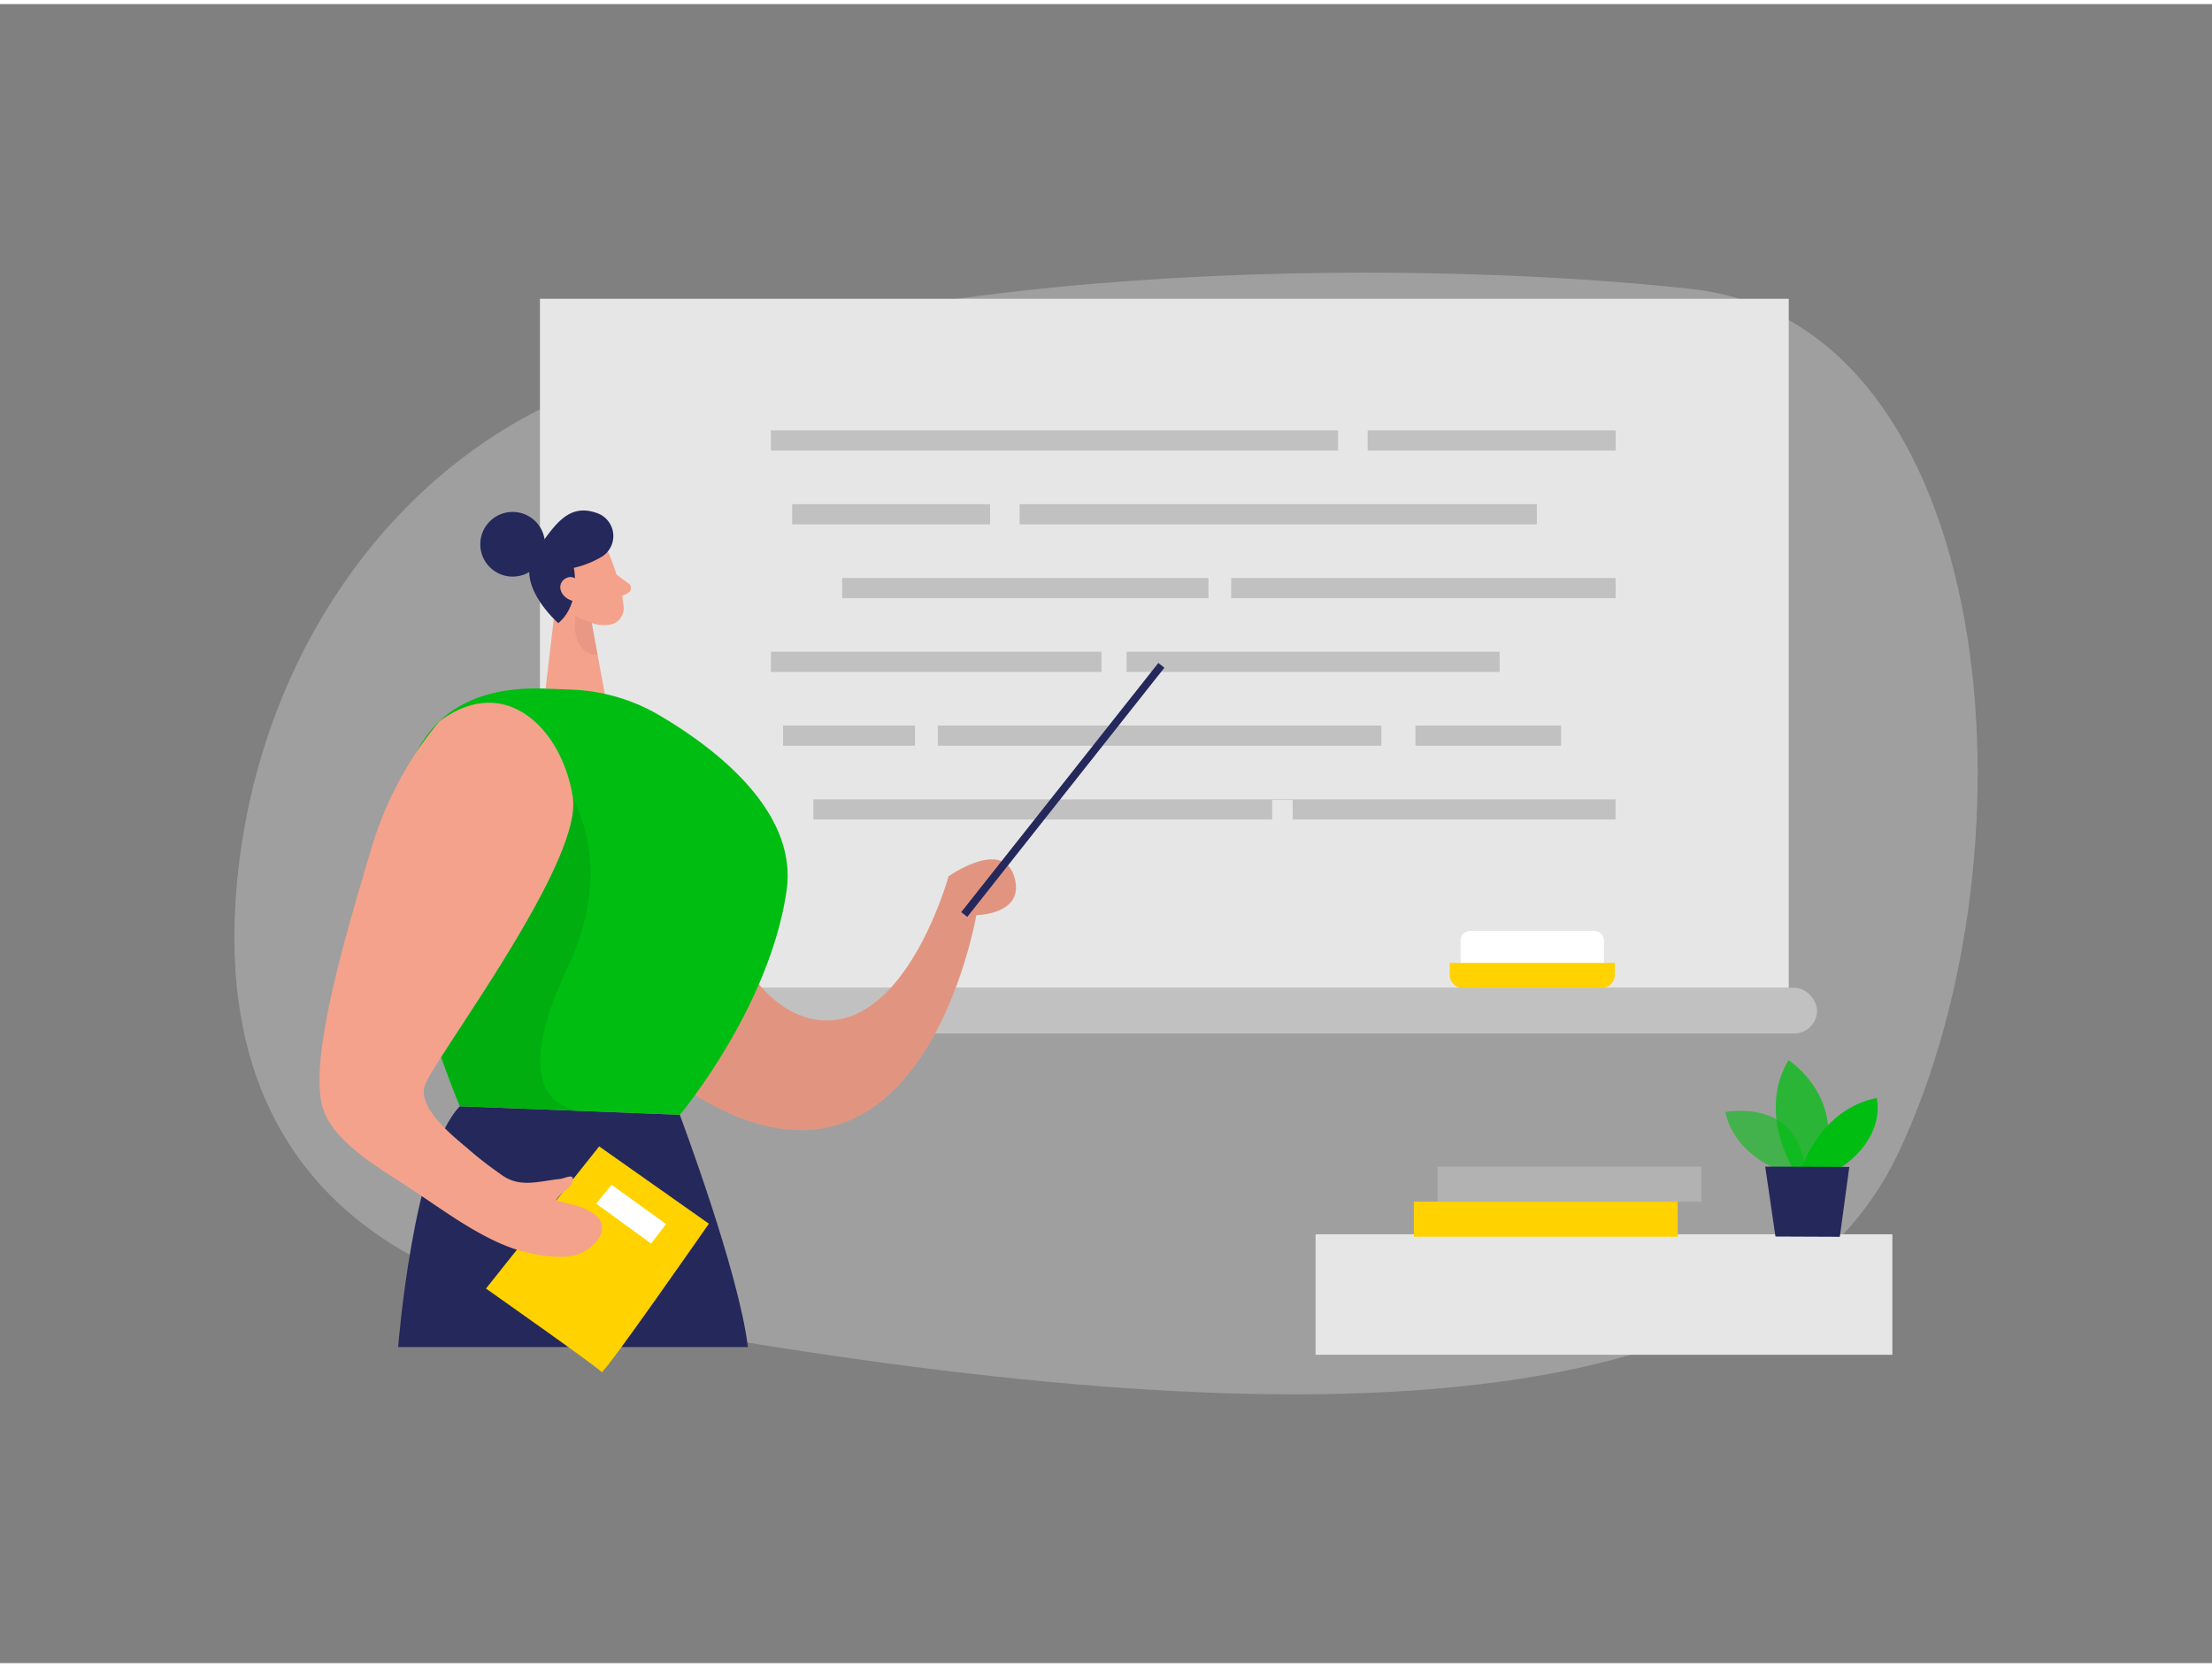<svg id="Layer_1" data-name="Layer 1" xmlns="http://www.w3.org/2000/svg" viewBox="0 0 400 300" width="406" height="306" class="illustration styles_illustrationTablet__1DWOa"><rect x="0" y="0" width="400" height="300" fill="#808080" stroke="none"/><path d="M104.48,70.2C72,83.16,47.93,116,43.18,155.76c-4,33.48,5.56,70.49,61.84,81,109.51,20.51,212.07,26.36,238.26-29S361.4,57.64,305.83,51.51C261.65,46.63,167.88,44.9,104.48,70.2Z" fill="#e6e6e6" opacity="0.3"></path><path d="M122.92,200.84s10.73,28.51,12.32,42H72s2.7-34.73,11.16-43.54Z" fill="#24285b"></path><rect x="88.38" y="177.87" width="240.2" height="8.27" rx="4.14" fill="#c1c1c1"></rect><rect x="237.9" y="222.45" width="104.3" height="21.79" fill="#e6e6e6"></rect><path d="M323.06,211.35s-9.11-2.49-11.09-11c0,0,14.12-2.85,14.52,11.72Z" fill="#00bd11" opacity="0.58"></path><path d="M324.18,210.45s-6.37-10.07-.76-19.48c0,0,10.74,6.82,6,19.5Z" fill="#00bd11" opacity="0.73"></path><path d="M325.82,210.46s3.37-10.64,13.54-12.65c0,0,1.9,6.9-6.59,12.67Z" fill="#00bd11"></path><polygon points="319.21 210.22 321.06 222.86 332.7 222.91 334.41 210.28 319.21 210.22" fill="#24285b"></polygon><rect x="255.67" y="216.56" width="47.71" height="6.34" fill="#ffd200"></rect><rect x="259.96" y="210.22" width="47.71" height="6.34" fill="#c1c1c1" opacity="0.55"></rect><rect x="97.64" y="53.29" width="225.82" height="124.58" fill="#e6e6e6"></rect><rect x="139.41" y="77.09" width="102.56" height="3.65" fill="#c1c1c1"></rect><rect x="247.32" y="77.09" width="44.84" height="3.65" fill="#c1c1c1"></rect><rect x="143.25" y="90.43" width="35.79" height="3.65" fill="#c1c1c1"></rect><rect x="184.38" y="90.43" width="93.53" height="3.65" fill="#c1c1c1"></rect><rect x="152.3" y="103.78" width="66.22" height="3.65" fill="#c1c1c1"></rect><rect x="222.64" y="103.78" width="69.52" height="3.65" fill="#c1c1c1"></rect><rect x="139.41" y="117.12" width="59.78" height="3.65" fill="#c1c1c1"></rect><rect x="203.72" y="117.12" width="67.46" height="3.65" fill="#c1c1c1"></rect><rect x="169.58" y="130.46" width="80.21" height="3.65" fill="#c1c1c1"></rect><rect x="141.6" y="130.46" width="23.86" height="3.65" fill="#c1c1c1"></rect><rect x="255.96" y="130.46" width="26.34" height="3.65" fill="#c1c1c1"></rect><polygon points="147.08 143.8 147.08 147.45 230.04 147.45 230.04 143.91 233.75 143.91 233.75 147.45 292.15 147.45 292.15 143.8 147.08 143.8" fill="#c1c1c1"></polygon><path d="M96.35,132.89c8-9.84,23.86-8,29.06,3.54A32.72,32.72,0,0,1,128,148.6c1.08,25.05,14,38.72,25.89,34.4s17.63-25.26,17.63-25.26,9.71-6.92,11.87,0-6.84,7-6.84,7-11.53,67.76-61.86,24.41C82.9,161.7,88.17,143,96.35,132.89Z" fill="#f4a28c"></path><path d="M96.35,132.89c8-9.84,23.86-8,29.06,3.54A32.72,32.72,0,0,1,128,148.6c1.08,25.05,14,38.72,25.89,34.4s17.63-25.26,17.63-25.26,9.71-6.92,11.87,0-6.84,7-6.84,7-11.53,67.76-61.86,24.41C82.9,161.7,88.17,143,96.35,132.89Z" opacity="0.08"></path><path d="M110.24,99.7s2.28,5.42,2.54,9.43a3,3,0,0,1-2.78,3.13,6.5,6.5,0,0,1-6.35-3.11l-3.25-4.34a5.28,5.28,0,0,1,.48-6.08C103.3,95.44,109,96.33,110.24,99.7Z" fill="#f4a28c"></path><polygon points="100.92 104.65 98.66 123.78 109.43 125.05 106.73 110.51 100.92 104.65" fill="#f4a28c"></polygon><path d="M111.5,103.19l2.26,1.65a1,1,0,0,1-.11,1.59l-2,1.09Z" fill="#f4a28c"></path><path d="M107,111.74a6.69,6.69,0,0,1-2.92-1.16s-1.22,6.77,4,7.15Z" fill="#ce8172" opacity="0.31"></path><path d="M105.13,105.73s-.74-2.14-2.3-1.45-.52,3.79,1.77,3.37Z" fill="#f4a28c"></path><path d="M109,99.82a17,17,0,0,1-5.23,2.12s1.36,6.5-2.81,10c0,0-8.24-7.16-4.09-12.94,3.47-4.84,5.88-8.85,11.15-6.94A4.4,4.4,0,0,1,109,99.82Z" fill="#24285b"></path><circle cx="92.7" cy="97.68" r="5.85" fill="#24285b"></circle><path d="M105.15,105.08s-1.23-2.32-3-1.15-.59,4,2.29,4.11Z" fill="#f4a28c"></path><path d="M98.66,123.78l4.78.19a33.73,33.73,0,0,1,15.8,4.64c10,5.87,25.07,17.31,23,31.69-3.09,21.24-19.3,40.54-19.3,40.54L83.15,199.3S49.69,122,98.66,123.78Z" fill="#00bd11"></path><path d="M94.12,131.69s21.42,15.35,8.55,42.44S106,200.18,106,200.18l-22.85-.88-3.71-9.83Z" opacity="0.08"></path><path d="M108.35,206.56,87.88,232.27s20.6,14.49,20.91,15.1,19.4-26.83,19.4-26.83Z" fill="#ffd200"></path><path d="M79.44,129.72A65,65,0,0,0,67,153.21c-4.36,14.67-11.1,37-8.72,46.09,1.7,6.48,11,11.58,16.12,15,6.2,4.07,13.91,10,21.21,11.5a22.13,22.13,0,0,0,7,.67,7.47,7.47,0,0,0,5.81-3.52,3.4,3.4,0,0,0,.46-1.94c-.19-1.75-2.06-2.73-3.68-3.4-1.4-.57-3.25-.78-4.65-1.35a7.81,7.81,0,0,1,2.05-2,2.34,2.34,0,0,0,1-1.85c-.1-.9-1.55,0-2.46.05-3.75.42-7.13,1.59-10.32-.67-2.1-1.47-4.14-3-6.09-4.71-2.59-2.21-9.62-7.64-7.8-11.83,2.5-5.78,28.34-40,26.66-51.71S91.85,120.5,79.44,129.72Z" fill="#f4a28c"></path><rect x="191.48" y="113.38" width="1.39" height="57.45" transform="translate(129.65 -88.58) rotate(38.35)" fill="#24285b"></rect><path d="M262.17,173.38H292a0,0,0,0,1,0,0v2.22a2.27,2.27,0,0,1-2.27,2.27H264.44a2.27,2.27,0,0,1-2.27-2.27v-2.22A0,0,0,0,1,262.17,173.38Z" fill="#ffd200"></path><path d="M265.88,167.59h22.4a1.77,1.77,0,0,1,1.77,1.77v4a0,0,0,0,1,0,0H264.11a0,0,0,0,1,0,0v-4A1.77,1.77,0,0,1,265.88,167.59Z" fill="#fff"></path><polygon points="110.6 213.5 107.79 216.91 117.74 224.13 120.44 220.6 110.6 213.5" fill="#fff"></polygon></svg>